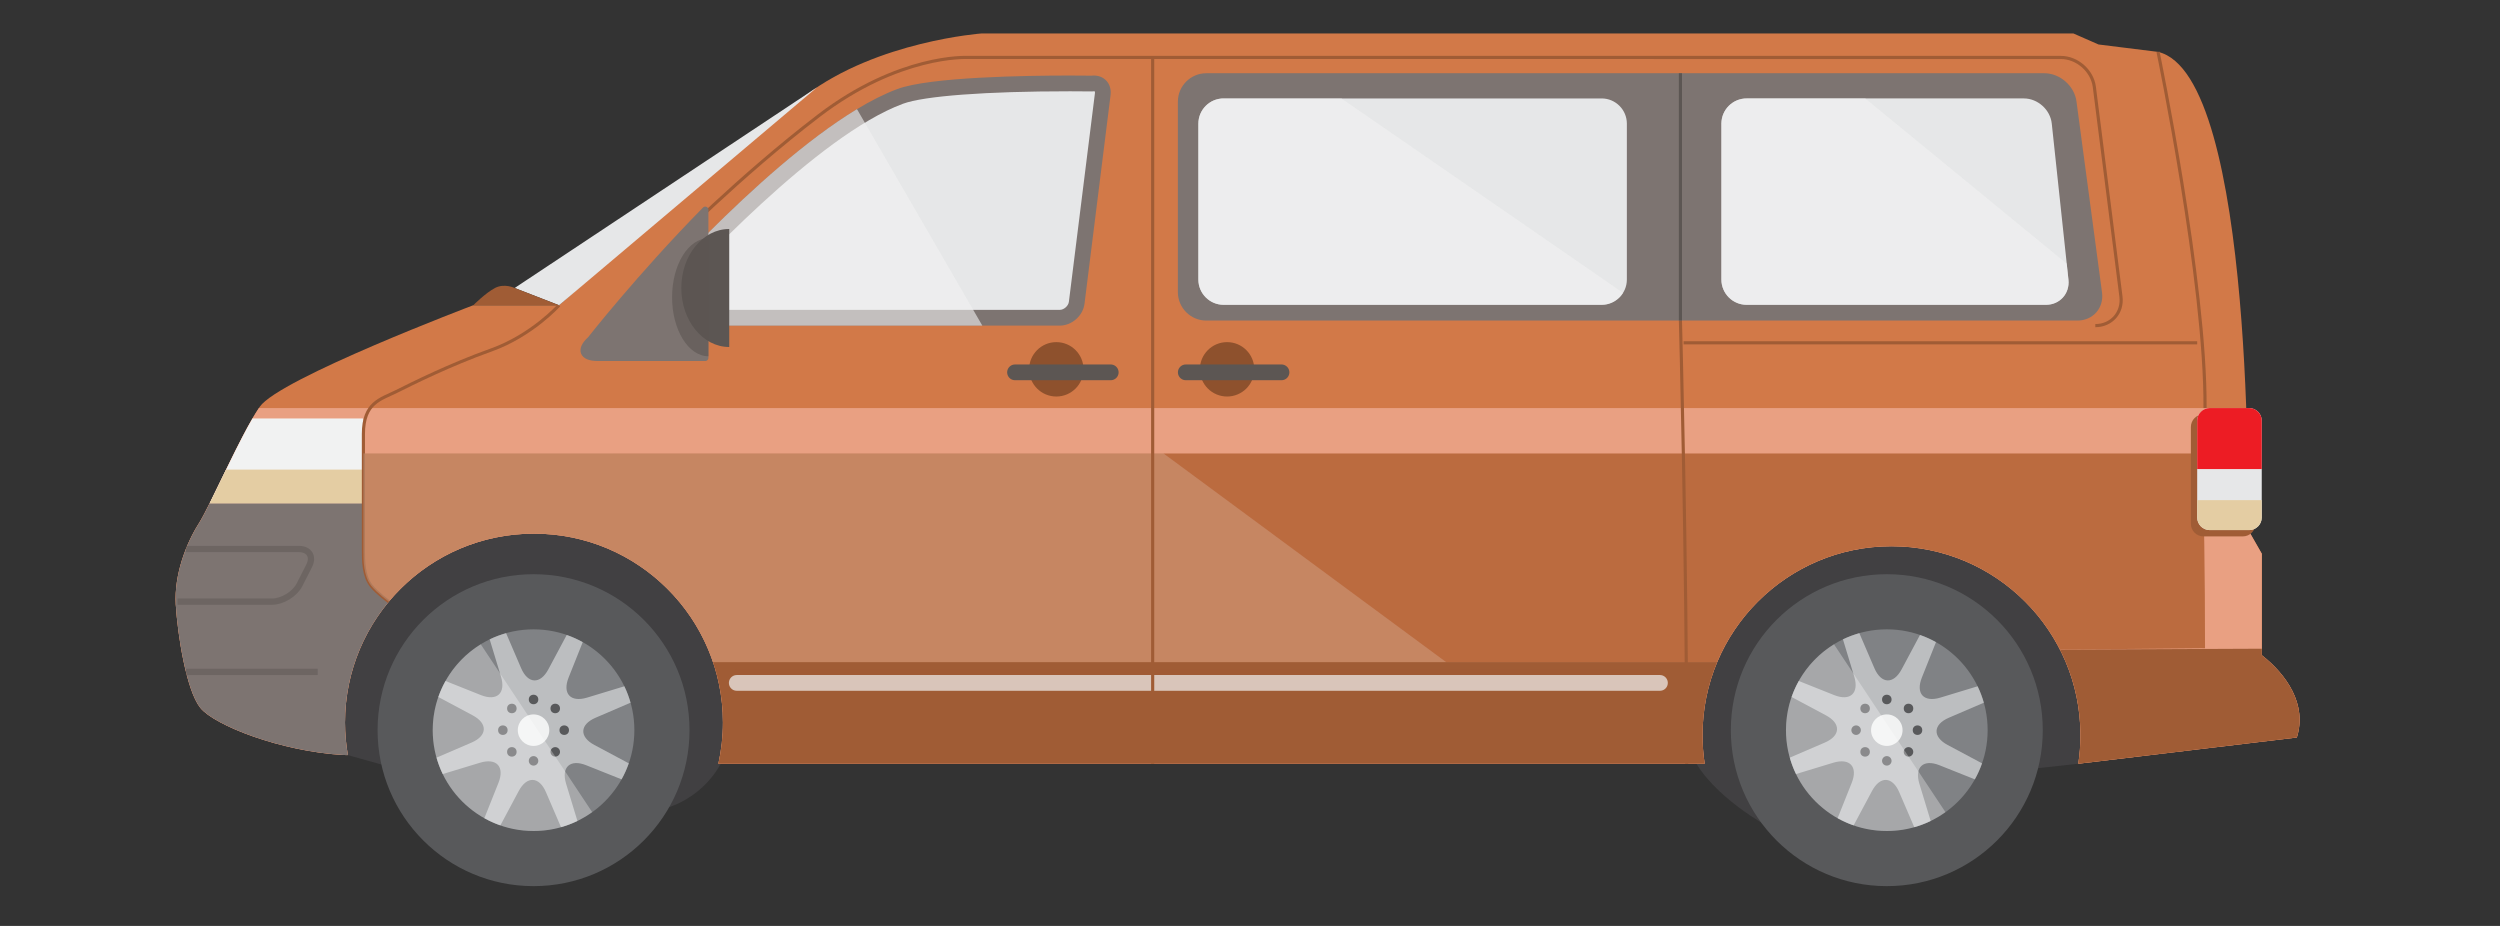 <?xml version="1.0" encoding="utf-8"?>
<!-- Generator: Adobe Illustrator 16.0.0, SVG Export Plug-In . SVG Version: 6.00 Build 0)  -->
<!DOCTYPE svg PUBLIC "-//W3C//DTD SVG 1.1//EN" "http://www.w3.org/Graphics/SVG/1.1/DTD/svg11.dtd">
<svg version="1.1" id="Layer_1" xmlns="http://www.w3.org/2000/svg" xmlns:xlink="http://www.w3.org/1999/xlink" x="0px" y="0px"
	 width="648px" height="240px" viewBox="0 0 648 240" enable-background="new 0 0 648 240" xml:space="preserve">
<rect x="0" y="0" width="648" height="240" fill="#333333" stroke="none"/>
<g>
	<path fill="#414042" d="M458.583,214.404c0,0-14.848-7.92-19.875-18.285c-5.028-10.365-251.253,0.507-251.253,0.507
		s-3.741,9.704-15.55,13.095c-11.808,3.391-70.149-10.756-70.149-10.756l-11.589-3.244l-11.56-13.181l38.23-51.035l70.15,0.817
		l209.79,14.062l109.23-23.167c0,0,35.32,11.324,35.935,11.938c0.612,0.611,13.473,30.013,13.065,30.625
		c-0.407,0.611-16.31,32.178-16.31,32.178l-13.702,1.51L458.583,214.404z"/>
	<circle fill="#58595B" cx="138.295" cy="189.26" r="40.426"/>
	<circle fill="#808285" cx="138.295" cy="189.26" r="26.134"/>
	<path fill="#BCBEC0" d="M122.216,192.482c4.127-1.773,4.261-4.955,0.298-7.069l-8.898-4.752c0.503-1.445,1.129-2.832,1.867-4.149
		l9.163,3.656c4.172,1.664,6.517-0.49,5.211-4.789l-2.934-9.654c1.357-0.656,2.781-1.192,4.256-1.609l3.894,9.066
		c1.773,4.125,4.955,4.26,7.07,0.297l4.749-8.896c1.446,0.502,2.832,1.127,4.15,1.865l-3.656,9.162
		c-1.665,4.173,0.49,6.517,4.787,5.211l9.656-2.935c0.657,1.357,1.193,2.781,1.609,4.255l-9.065,3.896
		c-4.127,1.774-4.262,4.955-0.298,7.069l8.899,4.75c-0.504,1.446-1.129,2.834-1.867,4.15l-9.165-3.656
		c-4.171-1.666-6.516,0.489-5.209,4.787l2.935,9.657c-1.356,0.658-2.78,1.192-4.255,1.61l-3.895-9.064
		c-1.773-4.128-4.955-4.263-7.069-0.3l-4.752,8.899c-1.444-0.504-2.832-1.129-4.149-1.865l3.655-9.166
		c1.664-4.172-0.489-6.518-4.788-5.21l-9.656,2.935c-0.657-1.355-1.193-2.781-1.61-4.256L122.216,192.482z"/>
	<path fill="#D27948" d="M51.458,135.818c3.175-4.989,10.887-23.132,15.877-30.392c4.99-7.257,55.34-26.309,55.34-26.309h22.227
		c0,0,45.361-40.372,63.96-54.434C227.46,10.623,254.449,8.67,254.449,8.67h282.976l6.516,2.859l15.422,1.919
		c25.399,5.896,23.273,123.731,23.273,123.731l3.628,6.35v26.309c6.352,4.989,11.793,12.702,9.073,21.32l-56.642,6.798
		c0.363-2.412,0.554-4.881,0.554-7.396c0-27.049-21.926-48.978-48.977-48.978c-27.048,0-48.978,21.929-48.978,48.978
		c0,2.518,0.191,4.987,0.559,7.401H186.202c0.765-3.437,1.18-7.003,1.18-10.668c0-27.049-21.927-48.978-48.977-48.978
		c-27.049,0-48.977,21.929-48.977,48.978c0,2.875,0.262,5.685,0.738,8.424l-1.059-0.024c-16.331-0.905-33.567-7.711-37.196-12.246
		c-3.629-4.537-5.897-19.053-6.351-26.764C45.107,148.975,48.283,140.811,51.458,135.818z"/>
	<path fill="#E9A082" d="M582.637,137.182l3.628,6.35v26.309c6.352,4.989,11.794,12.702,9.073,21.32l-56.642,6.798
		c0.364-2.412,0.554-4.881,0.554-7.396c0-27.049-21.926-48.978-48.977-48.978c-27.049,0-48.978,21.929-48.978,48.978
		c0,2.518,0.191,4.987,0.559,7.401H186.202c0.765-3.437,1.18-7.003,1.18-10.668c0-27.049-21.927-48.978-48.977-48.978
		c-27.049,0-48.977,21.929-48.977,48.978c0,2.875,0.262,5.685,0.738,8.425l-1.059-0.025c-16.331-0.905-33.567-7.711-37.196-12.246
		c-3.629-4.537-5.897-19.053-6.351-26.764c-0.453-7.713,2.722-15.875,5.897-20.867c3.126-4.916,10.655-22.585,15.649-30.05h515.116
		C582.877,123.766,582.637,137.182,582.637,137.182z"/>
	<path fill="#7D7471" d="M305.306,75.74c0,4.043,3.308,7.351,7.351,7.351h225.812c4.042,0,6.912-3.278,6.376-7.285l-6.625-49.539
		c-0.537-4.007-4.282-7.286-8.325-7.286H312.657c-4.043,0-7.351,3.308-7.351,7.351V75.74z"/>
	<g>
		<path fill="#A05C35" d="M533.926,168.359L533.926,168.359c0.002,0.005,0.004,0.01,0.008,0.015l52.332-0.229v1.694
			c6.352,4.989,11.793,12.702,9.073,21.32l-56.642,6.798c0.363-2.412,0.554-4.881,0.554-7.395
			C539.25,182.566,537.323,175.025,533.926,168.359z"/>
		<path fill="#A05C35" d="M184.797,171.604h260.307c-2.451,5.832-3.807,12.237-3.807,18.959c0,2.518,0.191,4.987,0.559,7.401
			H186.202c0.765-3.437,1.18-7.003,1.18-10.668C187.382,181.807,186.464,176.531,184.797,171.604z"/>
	</g>
	<g>
		<path fill="#E6E7E8" d="M446.184,72.475c0,3.593,2.94,6.533,6.534,6.533h77.585c3.594,0,6.221-2.923,5.839-6.497l-4.327-40.5
			c-0.383-3.573-3.635-6.497-7.229-6.497h-71.868c-3.594,0-6.534,2.94-6.534,6.534V72.475z"/>
	</g>
	<g>
		<path fill="#E6E7E8" d="M310.615,72.475c0,3.593,2.94,6.533,6.534,6.533h98.002c3.593,0,6.532-2.94,6.532-6.533V32.048
			c0-3.594-2.939-6.534-6.532-6.534h-98.002c-3.594,0-6.534,2.94-6.534,6.534V72.475z"/>
	</g>
	<g>
		<path fill="#E6E7E8" d="M166.062,82.361c-0.13,0-0.247-0.004-0.351-0.01c0.074-0.075,0.158-0.155,0.255-0.242l0.099-0.088
			l0.086-0.101c0.405-0.471,40.824-47.179,67.18-56.94c8.188-3.033,33.407-3.361,43.87-3.361c3.465,0,5.64,0.035,5.649,0.035
			l0.129,0.002l0.129-0.014c0.135-0.015,0.269-0.022,0.398-0.022c0.759,0,1.382,0.251,1.802,0.727
			c0.44,0.498,0.626,1.229,0.523,2.056l-6.751,54.073c-0.263,2.106-2.277,3.885-4.399,3.885H166.062L166.062,82.361z"/>
		<path fill="#7D7471" d="M277.205,23.661c3.41,0,5.59,0.034,5.611,0.035l0.259,0.004l0.257-0.028
			c0.061-0.007,0.119-0.01,0.173-0.01c0.178,0,0.258,0.035,0.268,0.035h0.001c0.02,0.035,0.063,0.182,0.03,0.453l-6.751,54.074
			c-0.134,1.077-1.288,2.096-2.373,2.096H170.292c9.316-10.393,41.688-45.254,63.749-53.424c5.466-2.025,21.6-3.233,43.163-3.233
			h0.001 M277.201,19.578c-11.286,0-36.159,0.369-44.579,3.488c-27.164,10.06-68.018,57.522-68.018,57.522
			c-2.342,2.098-1.685,3.814,1.458,3.814H274.68c3.145,0,6.036-2.553,6.425-5.674l6.751-54.074c0.362-2.909-1.557-5.077-4.351-5.077
			c-0.204,0-0.412,0.012-0.624,0.035C282.882,19.613,280.693,19.578,277.201,19.578L277.201,19.578z"/>
	</g>
	
		<line opacity="0.7" fill="none" stroke="#A05C35" stroke-width="1.633" stroke-linecap="round" stroke-miterlimit="10" enable-background="new    " x1="430.258" y1="174.15" x2="190.971" y2="174.15"/>
	
		<line opacity="0.7" fill="none" stroke="#F1F2F2" stroke-width="4.083" stroke-linecap="round" stroke-miterlimit="10" enable-background="new    " x1="430.258" y1="177.009" x2="190.971" y2="177.009"/>
	<g>
		<path fill="#BB6B3F" d="M96.235,151.866c-2.041-2.522-2.041-6.707-2.041-9.158c0-2.032,0-15.856,0-25.177h64.924h411.717
			c0.446,14.753,0.708,31.49,0.708,50.494l-37.611,0.349c-0.004-0.005-0.006-0.01-0.008-0.015c-0.757-1.48-1.582-2.918-2.478-4.305
			c-0.007-0.009-0.011-0.017-0.018-0.022c-1.192-1.849-2.504-3.609-3.929-5.273c-0.029-0.034-0.061-0.071-0.091-0.106
			c-1.017-1.18-2.085-2.312-3.209-3.389c-0.101-0.098-0.2-0.193-0.302-0.291c-1.053-0.996-2.148-1.943-3.287-2.842
			c-0.164-0.13-0.329-0.262-0.496-0.391c-0.333-0.256-0.67-0.51-1.012-0.758c-0.2-0.148-0.404-0.291-0.609-0.435
			c-0.54-0.382-1.087-0.752-1.641-1.112c-0.265-0.17-0.526-0.343-0.795-0.508c-0.306-0.189-0.614-0.375-0.925-0.558
			c-0.296-0.177-0.594-0.347-0.896-0.515c-0.286-0.162-0.573-0.326-0.863-0.483c-0.537-0.286-1.078-0.563-1.624-0.831
			c-0.263-0.127-0.529-0.25-0.794-0.374c-0.379-0.177-0.761-0.351-1.146-0.519c-0.262-0.113-0.522-0.228-0.785-0.338
			c-0.596-0.246-1.194-0.485-1.801-0.709c-0.175-0.063-0.354-0.123-0.529-0.186c-0.5-0.177-1.001-0.35-1.51-0.512
			c-0.236-0.073-0.474-0.147-0.711-0.221c-0.531-0.162-1.065-0.312-1.604-0.455c-0.151-0.041-0.304-0.086-0.457-0.125
			c-0.672-0.172-1.354-0.326-2.039-0.47c-0.206-0.044-0.412-0.083-0.619-0.124c-0.546-0.105-1.092-0.205-1.645-0.294
			c-0.188-0.03-0.376-0.063-0.565-0.091c-0.712-0.105-1.427-0.198-2.147-0.273c-0.15-0.016-0.301-0.025-0.448-0.039
			c-0.604-0.059-1.204-0.104-1.812-0.139c-0.206-0.012-0.413-0.023-0.62-0.033c-0.744-0.033-1.492-0.058-2.245-0.058
			c-0.863,0-1.722,0.024-2.574,0.067c-0.274,0.015-0.542,0.043-0.813,0.062c-0.58,0.04-1.156,0.078-1.729,0.139
			c-0.316,0.031-0.625,0.08-0.938,0.117c-0.524,0.065-1.051,0.127-1.571,0.208c-0.322,0.05-0.639,0.115-0.958,0.171
			c-0.505,0.09-1.012,0.176-1.512,0.28c-0.315,0.067-0.628,0.146-0.94,0.22c-0.498,0.114-0.997,0.228-1.488,0.357
			c-0.305,0.08-0.604,0.17-0.905,0.258c-0.495,0.141-0.989,0.283-1.477,0.438c-0.292,0.093-0.576,0.195-0.864,0.293
			c-0.493,0.166-0.986,0.336-1.473,0.521c-0.273,0.103-0.542,0.212-0.811,0.321c-0.496,0.195-0.988,0.396-1.476,0.607
			c-0.253,0.11-0.502,0.227-0.752,0.34c-0.497,0.228-0.991,0.459-1.479,0.701c-0.232,0.114-0.461,0.234-0.691,0.354
			c-0.499,0.258-0.995,0.521-1.482,0.797c-0.211,0.118-0.421,0.238-0.629,0.361c-0.5,0.289-0.994,0.587-1.483,0.895
			c-0.189,0.12-0.379,0.242-0.566,0.364c-0.5,0.323-0.992,0.657-1.479,0.998c-0.168,0.118-0.337,0.237-0.503,0.356
			c-0.5,0.359-0.993,0.729-1.478,1.107c-0.145,0.113-0.29,0.227-0.436,0.343c-0.498,0.397-0.987,0.804-1.468,1.22
			c-0.125,0.107-0.249,0.215-0.373,0.323c-0.496,0.437-0.979,0.882-1.455,1.337c-0.103,0.1-0.209,0.196-0.312,0.295
			c-0.49,0.478-0.969,0.965-1.438,1.459c-0.055,0.06-0.112,0.112-0.167,0.17h0.006c-3.957,4.215-7.182,9.125-9.455,14.537H184.797
			c-1.02-3.017-2.325-5.902-3.885-8.623c-0.007-0.014-0.014-0.025-0.021-0.039c-1.237-2.151-2.63-4.201-4.169-6.133
			c-0.021-0.027-0.042-0.054-0.064-0.082c-0.354-0.443-0.716-0.877-1.085-1.307c-0.068-0.083-0.139-0.163-0.21-0.244
			c-0.366-0.421-0.737-0.838-1.117-1.247c-0.026-0.026-0.053-0.054-0.079-0.083c-1.168-1.25-2.403-2.435-3.696-3.556
			c-0.145-0.127-0.289-0.253-0.436-0.378c-0.352-0.299-0.708-0.588-1.067-0.877c-0.188-0.151-0.379-0.299-0.569-0.447
			c-0.352-0.271-0.703-0.542-1.06-0.807c-0.202-0.147-0.408-0.289-0.612-0.435c-0.623-0.442-1.257-0.87-1.902-1.284
			c-0.256-0.166-0.511-0.334-0.772-0.496c-0.317-0.194-0.64-0.381-0.962-0.57c-0.299-0.174-0.597-0.348-0.9-0.516
			c-0.315-0.176-0.632-0.348-0.95-0.515c-0.33-0.176-0.663-0.344-0.998-0.512c-0.301-0.149-0.601-0.302-0.905-0.445
			c-0.427-0.202-0.858-0.394-1.29-0.584c-0.278-0.123-0.556-0.246-0.837-0.362c-0.577-0.24-1.161-0.471-1.749-0.689
			c-0.26-0.098-0.522-0.186-0.785-0.277c-0.434-0.152-0.87-0.302-1.31-0.443c-0.276-0.088-0.555-0.174-0.833-0.258
			c-0.453-0.137-0.908-0.266-1.366-0.388c-0.256-0.069-0.51-0.14-0.769-0.205c-0.629-0.157-1.261-0.305-1.9-0.438
			c-0.085-0.019-0.169-0.039-0.253-0.057c-0.721-0.146-1.447-0.273-2.178-0.39c-0.234-0.037-0.47-0.065-0.705-0.101
			c-0.518-0.074-1.037-0.142-1.56-0.199c-0.264-0.027-0.528-0.055-0.793-0.079c-0.526-0.05-1.055-0.089-1.585-0.12
			c-0.239-0.016-0.478-0.033-0.719-0.044c-0.763-0.036-1.53-0.06-2.301-0.06c-0.9,0-1.792,0.029-2.679,0.076
			c-0.289,0.016-0.573,0.045-0.86,0.065c-0.597,0.043-1.193,0.087-1.784,0.151c-0.337,0.037-0.668,0.084-1.003,0.127
			c-0.538,0.07-1.076,0.144-1.609,0.229c-0.344,0.056-0.686,0.121-1.029,0.185c-0.518,0.097-1.033,0.197-1.546,0.31
			c-0.339,0.073-0.675,0.151-1.011,0.231c-0.515,0.125-1.026,0.258-1.534,0.398c-0.322,0.088-0.641,0.178-0.958,0.271
			c-0.527,0.156-1.049,0.326-1.569,0.5c-0.288,0.097-0.577,0.19-0.862,0.293c-0.573,0.203-1.138,0.422-1.7,0.647
			c-0.223,0.088-0.449,0.171-0.67,0.265c-0.742,0.309-1.476,0.635-2.198,0.979c-0.037,0.018-0.074,0.033-0.109,0.049
			c-0.794,0.381-1.575,0.782-2.344,1.202c-0.018,0.01-0.034,0.019-0.05,0.028c-0.726,0.398-1.439,0.815-2.141,1.25
			c-0.149,0.091-0.293,0.188-0.442,0.283c-0.567,0.358-1.13,0.726-1.682,1.107c-0.181,0.125-0.357,0.254-0.537,0.381
			c-0.513,0.365-1.021,0.737-1.521,1.123c-0.183,0.143-0.363,0.284-0.544,0.428c-0.49,0.389-0.974,0.786-1.448,1.192
			c-0.17,0.146-0.339,0.291-0.506,0.438c-0.486,0.428-0.961,0.864-1.43,1.311c-0.143,0.136-0.286,0.27-0.426,0.406
			c-0.502,0.49-0.993,0.994-1.474,1.504c-0.095,0.102-0.193,0.199-0.287,0.301c-0.57,0.617-1.127,1.246-1.667,1.893h-0.003
			C100.78,155.945,97.815,153.816,96.235,151.866z"/>
	</g>
	<circle fill="#8E512D" cx="318.062" cy="95.729" r="7.05"/>
	
		<line fill="none" stroke="#5C5653" stroke-width="4.083" stroke-linecap="round" stroke-miterlimit="10" x1="307.356" y1="96.512" x2="332.162" y2="96.512"/>
	<circle fill="#8E512D" cx="273.801" cy="95.729" r="7.05"/>
	
		<line fill="none" stroke="#5C5653" stroke-width="4.083" stroke-linecap="round" stroke-miterlimit="10" x1="263.094" y1="96.512" x2="287.9" y2="96.512"/>
	<path fill="#F1F2F2" d="M65.436,108.474h28.759v21.984H54.341C57.508,124.107,61.857,114.624,65.436,108.474z"/>
	<g>
		<path fill="#7D7471" d="M51.458,135.818c0.748-1.176,1.751-3.09,2.909-5.411c-0.009,0.015-0.018,0.034-0.025,0.05h39.853
			c0,5.929,0,11.072,0,12.25c0,2.451,0,6.635,2.041,9.158c1.58,1.949,4.544,4.08,4.544,4.08h0.003c0.048-0.059,0.1-0.11,0.149-0.168
			c-7.175,8.517-11.503,19.51-11.503,31.52c0,2.875,0.262,5.686,0.738,8.424l-1.059-0.023c-16.331-0.906-33.567-7.711-37.196-12.247
			c-3.629-4.537-5.897-19.052-6.351-26.765C45.107,148.975,48.283,140.811,51.458,135.818z"/>
	</g>
	
		<line opacity="0.3" fill="none" stroke="#474340" stroke-width="1.633" stroke-miterlimit="10" enable-background="new    " x1="82.352" y1="174.15" x2="48.206" y2="174.15"/>
	<path opacity="0.3" fill="none" stroke="#474340" stroke-width="1.633" stroke-miterlimit="10" enable-background="new    " d="
		M48.189,142.3h29.263c2.695,0,3.9,1.966,2.678,4.368l-2.498,4.91c-1.222,2.4-4.427,4.367-7.122,4.367H46.009"/>
	<path fill="none" stroke="#A05C35" stroke-width="0.817" stroke-miterlimit="10" d="M435.566,83.091
		c0,0,1.634,61.104,1.634,114.874"/>
	
		<line fill="none" stroke="#5C5653" stroke-width="0.817" stroke-miterlimit="10" x1="435.566" y1="83.091" x2="435.566" y2="18.981"/>
	<path fill="none" stroke="#A05C35" stroke-width="0.817" stroke-miterlimit="10" d="M543.105,84.402
		c4.209,0,7.194-3.413,6.636-7.583l-6.896-54.343c-0.559-4.171-4.458-7.583-8.665-7.583H308.057h-57.469
		c0,0-17.558-0.812-38.383,15.113c-20.826,15.926-38.792,34.25-38.792,34.25"/>
	
		<line fill="none" stroke="#A05C35" stroke-width="0.817" stroke-miterlimit="10" x1="569.51" y1="88.855" x2="436.384" y2="88.855"/>
	<path opacity="0.6" fill="#F1F2F2" enable-background="new    " d="M164.604,80.588c0,0,31.462-36.549,57.525-52.299l32.49,56.114
		h-88.556C162.918,84.402,162.262,82.686,164.604,80.588z"/>
	<path fill="#E4CDA3" d="M94.194,121.721v8.737H54.341c1.27-2.546,2.731-5.599,4.255-8.737H94.194z"/>
	<path fill="none" stroke="#A05C35" stroke-width="0.817" stroke-miterlimit="10" d="M559.362,13.45
		c0,0,12.414,59.872,12.182,92.319"/>
	<path fill="#7D7471" stroke="#7D7471" stroke-width="1.633" stroke-linejoin="round" stroke-miterlimit="10" d="M153.042,87.959
		c0,0,12.734-16.251,29.762-33.592v38.391h-27.928C150.923,92.757,150.097,90.598,153.042,87.959z"/>
	<path fill="none" stroke="#A05C35" stroke-width="0.817" stroke-miterlimit="10" d="M144.901,79.118
		c0,0-7.014,7.833-17.632,11.619c-10.617,3.787-20.417,8.687-24.5,10.729c-4.084,2.041-8.575,2.858-8.575,11.024
		c0,8.167,0,27.768,0,30.217c0,2.451,0,6.635,2.041,9.158c1.58,1.949,4.544,4.08,4.544,4.08"/>
	<path fill="#5C5653" d="M189.017,59.355c-6.863,0-12.425,6.849-12.425,15.295c0,8.447,5.562,15.295,12.425,15.295V59.355z"/>
	<path opacity="0.6" fill="#5C5653" enable-background="new    " d="M183.632,61.759c-5.208,0-9.431,6.847-9.431,15.295
		c0,8.446,4.222,15.295,9.431,15.295V61.759z"/>
	<path opacity="0.2" fill="#F1F2F2" enable-background="new    " d="M159.119,117.532h142.466l73.233,54.071H184.797
		c-1.02-3.017-2.325-5.901-3.885-8.623c-0.007-0.014-0.014-0.025-0.021-0.039c-1.237-2.151-2.63-4.201-4.169-6.133
		c-0.021-0.026-0.042-0.054-0.064-0.082c-0.354-0.442-0.716-0.877-1.085-1.307c-0.068-0.083-0.139-0.163-0.21-0.244
		c-0.366-0.421-0.737-0.838-1.117-1.246c-0.026-0.027-0.053-0.055-0.079-0.084c-1.168-1.25-2.403-2.435-3.696-3.556
		c-0.145-0.127-0.289-0.253-0.436-0.378c-0.352-0.298-0.708-0.588-1.067-0.877c-0.188-0.151-0.379-0.299-0.569-0.447
		c-0.352-0.271-0.703-0.542-1.06-0.806c-0.202-0.148-0.408-0.289-0.612-0.435c-0.623-0.442-1.257-0.871-1.902-1.285
		c-0.256-0.166-0.511-0.334-0.772-0.496c-0.317-0.194-0.64-0.381-0.962-0.57c-0.299-0.174-0.597-0.348-0.9-0.516
		c-0.315-0.176-0.632-0.348-0.95-0.515c-0.33-0.176-0.663-0.344-0.998-0.512c-0.301-0.149-0.601-0.302-0.905-0.445
		c-0.427-0.202-0.858-0.394-1.29-0.584c-0.278-0.123-0.556-0.245-0.837-0.362c-0.577-0.239-1.161-0.471-1.749-0.689
		c-0.26-0.098-0.522-0.186-0.785-0.277c-0.434-0.152-0.87-0.302-1.31-0.443c-0.276-0.088-0.555-0.174-0.833-0.258
		c-0.453-0.137-0.908-0.266-1.366-0.388c-0.256-0.069-0.51-0.14-0.769-0.205c-0.629-0.157-1.261-0.305-1.9-0.438
		c-0.085-0.019-0.169-0.04-0.253-0.058c-0.721-0.146-1.447-0.273-2.178-0.39c-0.234-0.037-0.47-0.065-0.705-0.101
		c-0.518-0.074-1.037-0.142-1.56-0.198c-0.264-0.028-0.528-0.056-0.793-0.08c-0.526-0.049-1.055-0.088-1.585-0.12
		c-0.239-0.016-0.478-0.033-0.719-0.044c-0.763-0.036-1.53-0.06-2.301-0.06c-0.9,0-1.792,0.029-2.679,0.076
		c-0.289,0.017-0.573,0.045-0.86,0.065c-0.597,0.043-1.193,0.087-1.784,0.151c-0.337,0.037-0.668,0.084-1.003,0.127
		c-0.538,0.07-1.076,0.144-1.609,0.229c-0.344,0.056-0.686,0.121-1.029,0.185c-0.518,0.097-1.033,0.197-1.546,0.31
		c-0.339,0.074-0.675,0.151-1.011,0.231c-0.515,0.125-1.026,0.259-1.534,0.398c-0.322,0.088-0.641,0.178-0.958,0.271
		c-0.527,0.156-1.049,0.326-1.569,0.5c-0.288,0.097-0.577,0.19-0.862,0.293c-0.573,0.203-1.138,0.423-1.7,0.647
		c-0.223,0.089-0.449,0.171-0.67,0.265c-0.742,0.309-1.476,0.636-2.198,0.979c-0.037,0.018-0.074,0.033-0.109,0.049
		c-0.794,0.381-1.575,0.782-2.344,1.202c-0.018,0.011-0.034,0.019-0.05,0.029c-0.726,0.397-1.439,0.815-2.141,1.249
		c-0.149,0.091-0.293,0.188-0.442,0.283c-0.567,0.358-1.13,0.726-1.682,1.107c-0.181,0.125-0.357,0.254-0.537,0.381
		c-0.513,0.365-1.021,0.737-1.521,1.123c-0.183,0.143-0.363,0.284-0.544,0.428c-0.49,0.39-0.974,0.787-1.448,1.192
		c-0.17,0.146-0.339,0.291-0.506,0.438c-0.486,0.428-0.961,0.865-1.43,1.311c-0.143,0.137-0.286,0.27-0.426,0.407
		c-0.502,0.489-0.993,0.993-1.474,1.503c-0.095,0.102-0.193,0.199-0.287,0.301c-0.57,0.617-1.127,1.246-1.667,1.893h-0.003
		c0,0-2.964-2.129-4.544-4.08c-2.041-2.522-2.041-6.707-2.041-9.158c0-2.032,0-15.857,0-25.177h64.922V117.532z"/>
	
		<line fill="none" stroke="#A05C35" stroke-width="0.817" stroke-miterlimit="10" x1="298.773" y1="14.893" x2="298.773" y2="197.965"/>
	<circle fill="#F1F2F2" cx="138.295" cy="189.26" r="4.083"/>
	<circle fill="#58595B" cx="138.295" cy="181.306" r="1.233"/>
	<circle fill="#58595B" cx="132.67" cy="183.636" r="1.233"/>
	<circle fill="#58595B" cx="130.34" cy="189.26" r="1.234"/>
	<circle fill="#58595B" cx="132.67" cy="194.886" r="1.234"/>
	<path fill="#58595B" d="M139.528,197.216c0.001-0.682-0.553-1.235-1.234-1.237c-0.678,0.002-1.232,0.556-1.232,1.237
		c0,0.679,0.552,1.233,1.232,1.233C138.977,198.449,139.529,197.895,139.528,197.216z"/>
	<path fill="#58595B" d="M144.793,194.014c-0.482-0.481-1.265-0.481-1.747-0.002c-0.48,0.481-0.48,1.264,0.001,1.747
		c0.482,0.48,1.263,0.481,1.745,0C145.275,195.275,145.273,194.493,144.793,194.014z"/>
	<circle fill="#58595B" cx="146.25" cy="189.26" r="1.234"/>
	<circle fill="#58595B" cx="143.92" cy="183.636" r="1.234"/>
	<path opacity="0.3" fill="#FFFFFF" enable-background="new    " d="M124.606,166.998l28.891,43.512
		c-4.284,3.071-9.53,4.885-15.203,4.885c-14.432,0-26.133-11.701-26.133-26.135C112.161,179.846,117.14,171.598,124.606,166.998z"/>
	<circle fill="#58595B" cx="489.061" cy="189.26" r="40.426"/>
	<circle fill="#808285" cx="489.061" cy="189.26" r="26.135"/>
	<path fill="#BCBEC0" d="M472.98,192.482c4.125-1.773,4.262-4.955,0.299-7.069l-8.898-4.752c0.502-1.445,1.129-2.832,1.867-4.149
		l9.165,3.656c4.171,1.664,6.516-0.49,5.21-4.789l-2.934-9.654c1.354-0.656,2.781-1.192,4.254-1.609l3.895,9.066
		c1.773,4.125,4.954,4.26,7.069,0.297l4.751-8.896c1.445,0.502,2.832,1.127,4.148,1.865l-3.654,9.162
		c-1.666,4.173,0.488,6.517,4.787,5.211l9.654-2.935c0.658,1.357,1.193,2.781,1.611,4.255l-9.066,3.896
		c-4.126,1.774-4.261,4.955-0.299,7.069l8.9,4.75c-0.504,1.446-1.129,2.834-1.866,4.15l-9.166-3.656
		c-4.172-1.666-6.516,0.489-5.21,4.787l2.935,9.657c-1.354,0.658-2.78,1.192-4.255,1.61l-3.895-9.064
		c-1.773-4.128-4.954-4.263-7.069-0.3l-4.752,8.899c-1.446-0.504-2.833-1.129-4.149-1.865l3.656-9.166
		c1.666-4.172-0.49-6.518-4.789-5.21l-9.654,2.935c-0.657-1.355-1.193-2.781-1.61-4.256L472.98,192.482z"/>
	<circle fill="#F1F2F2" cx="489.061" cy="189.26" r="4.083"/>
	<circle fill="#58595B" cx="489.061" cy="181.306" r="1.234"/>
	<circle fill="#58595B" cx="483.436" cy="183.636" r="1.233"/>
	<path fill="#58595B" d="M481.104,190.494c0.684,0,1.236-0.553,1.236-1.234c0-0.68-0.553-1.232-1.236-1.232
		c-0.679,0-1.232,0.553-1.232,1.232C479.871,189.941,480.424,190.495,481.104,190.494z"/>
	<circle fill="#58595B" cx="483.436" cy="194.886" r="1.233"/>
	<path fill="#58595B" d="M490.293,197.216c0-0.682-0.553-1.235-1.234-1.237c-0.68,0.002-1.231,0.556-1.231,1.237
		c0,0.679,0.552,1.233,1.231,1.233C489.742,198.449,490.293,197.895,490.293,197.216z"/>
	<path fill="#58595B" d="M495.557,194.014c-0.48-0.481-1.264-0.481-1.746-0.002c-0.48,0.481-0.48,1.264,0.002,1.747
		c0.48,0.48,1.262,0.481,1.743,0C496.039,195.275,496.038,194.493,495.557,194.014z"/>
	<circle fill="#58595B" cx="497.015" cy="189.26" r="1.234"/>
	<g>
		<path fill="#A05C35" d="M567.876,135.768c0,1.795,1.47,3.267,3.267,3.267h10.202c1.796,0,3.268-1.47,3.268-3.267v-25.101
			c0-1.796-1.47-3.267-3.268-3.267h-10.202c-1.796,0-3.267,1.47-3.267,3.267V135.768z"/>
	</g>
	<circle fill="#58595B" cx="494.686" cy="183.636" r="1.233"/>
	<path opacity="0.3" fill="#FFFFFF" enable-background="new    " d="M475.37,166.998l28.892,43.512
		c-4.283,3.071-9.529,4.885-15.201,4.885c-14.434,0-26.136-11.701-26.136-26.135C462.925,179.846,467.904,171.598,475.37,166.998z"
		/>
	<path fill="#E6E7E8" d="M569.51,134.134c0,1.798,1.473,3.267,3.269,3.267h10.2c1.798,0,3.267-1.469,3.267-3.267v-25.099
		c0-1.796-1.469-3.266-3.267-3.266h-10.2c-1.796,0-3.269,1.47-3.269,3.266V134.134z"/>
	<path fill="#E4CDA3" d="M586.244,134.134c0,1.798-1.469,3.267-3.266,3.267h-10.201c-1.797,0-3.269-1.469-3.269-3.267v-4.493h16.734
		L586.244,134.134L586.244,134.134z"/>
	<path fill="#ED1C24" d="M572.777,105.769h10.201c1.797,0,3.266,1.47,3.266,3.266v12.55H569.51v-12.55
		C569.51,107.239,570.98,105.769,572.777,105.769z"/>
	<polygon fill="#E6E7E8" points="211.824,22.596 133.395,74.65 144.901,79.118 	"/>
	<path fill="#A05C35" d="M144.901,79.118l-11.506-4.468c0,0-2.655-1.295-5.105,0s-5.615,4.468-5.615,4.468H144.901z"/>
	<path opacity="0.6" fill="#F1F2F2" enable-background="new    " d="M317.148,25.514h30.542l73.005,50.392
		c-1.156,1.856-3.208,3.102-5.544,3.102h-98.001c-3.594,0-6.533-2.94-6.533-6.534V32.048
		C310.615,28.455,313.554,25.514,317.148,25.514z"/>
	<path opacity="0.6" fill="#F1F2F2" enable-background="new    " d="M452.718,25.514h30.746l52.233,42.838l0.443,4.159
		c0.383,3.573-2.246,6.497-5.84,6.497h-77.583c-3.595,0-6.534-2.94-6.534-6.534V32.048
		C446.184,28.455,449.123,25.514,452.718,25.514z"/>
</g>
</svg>
